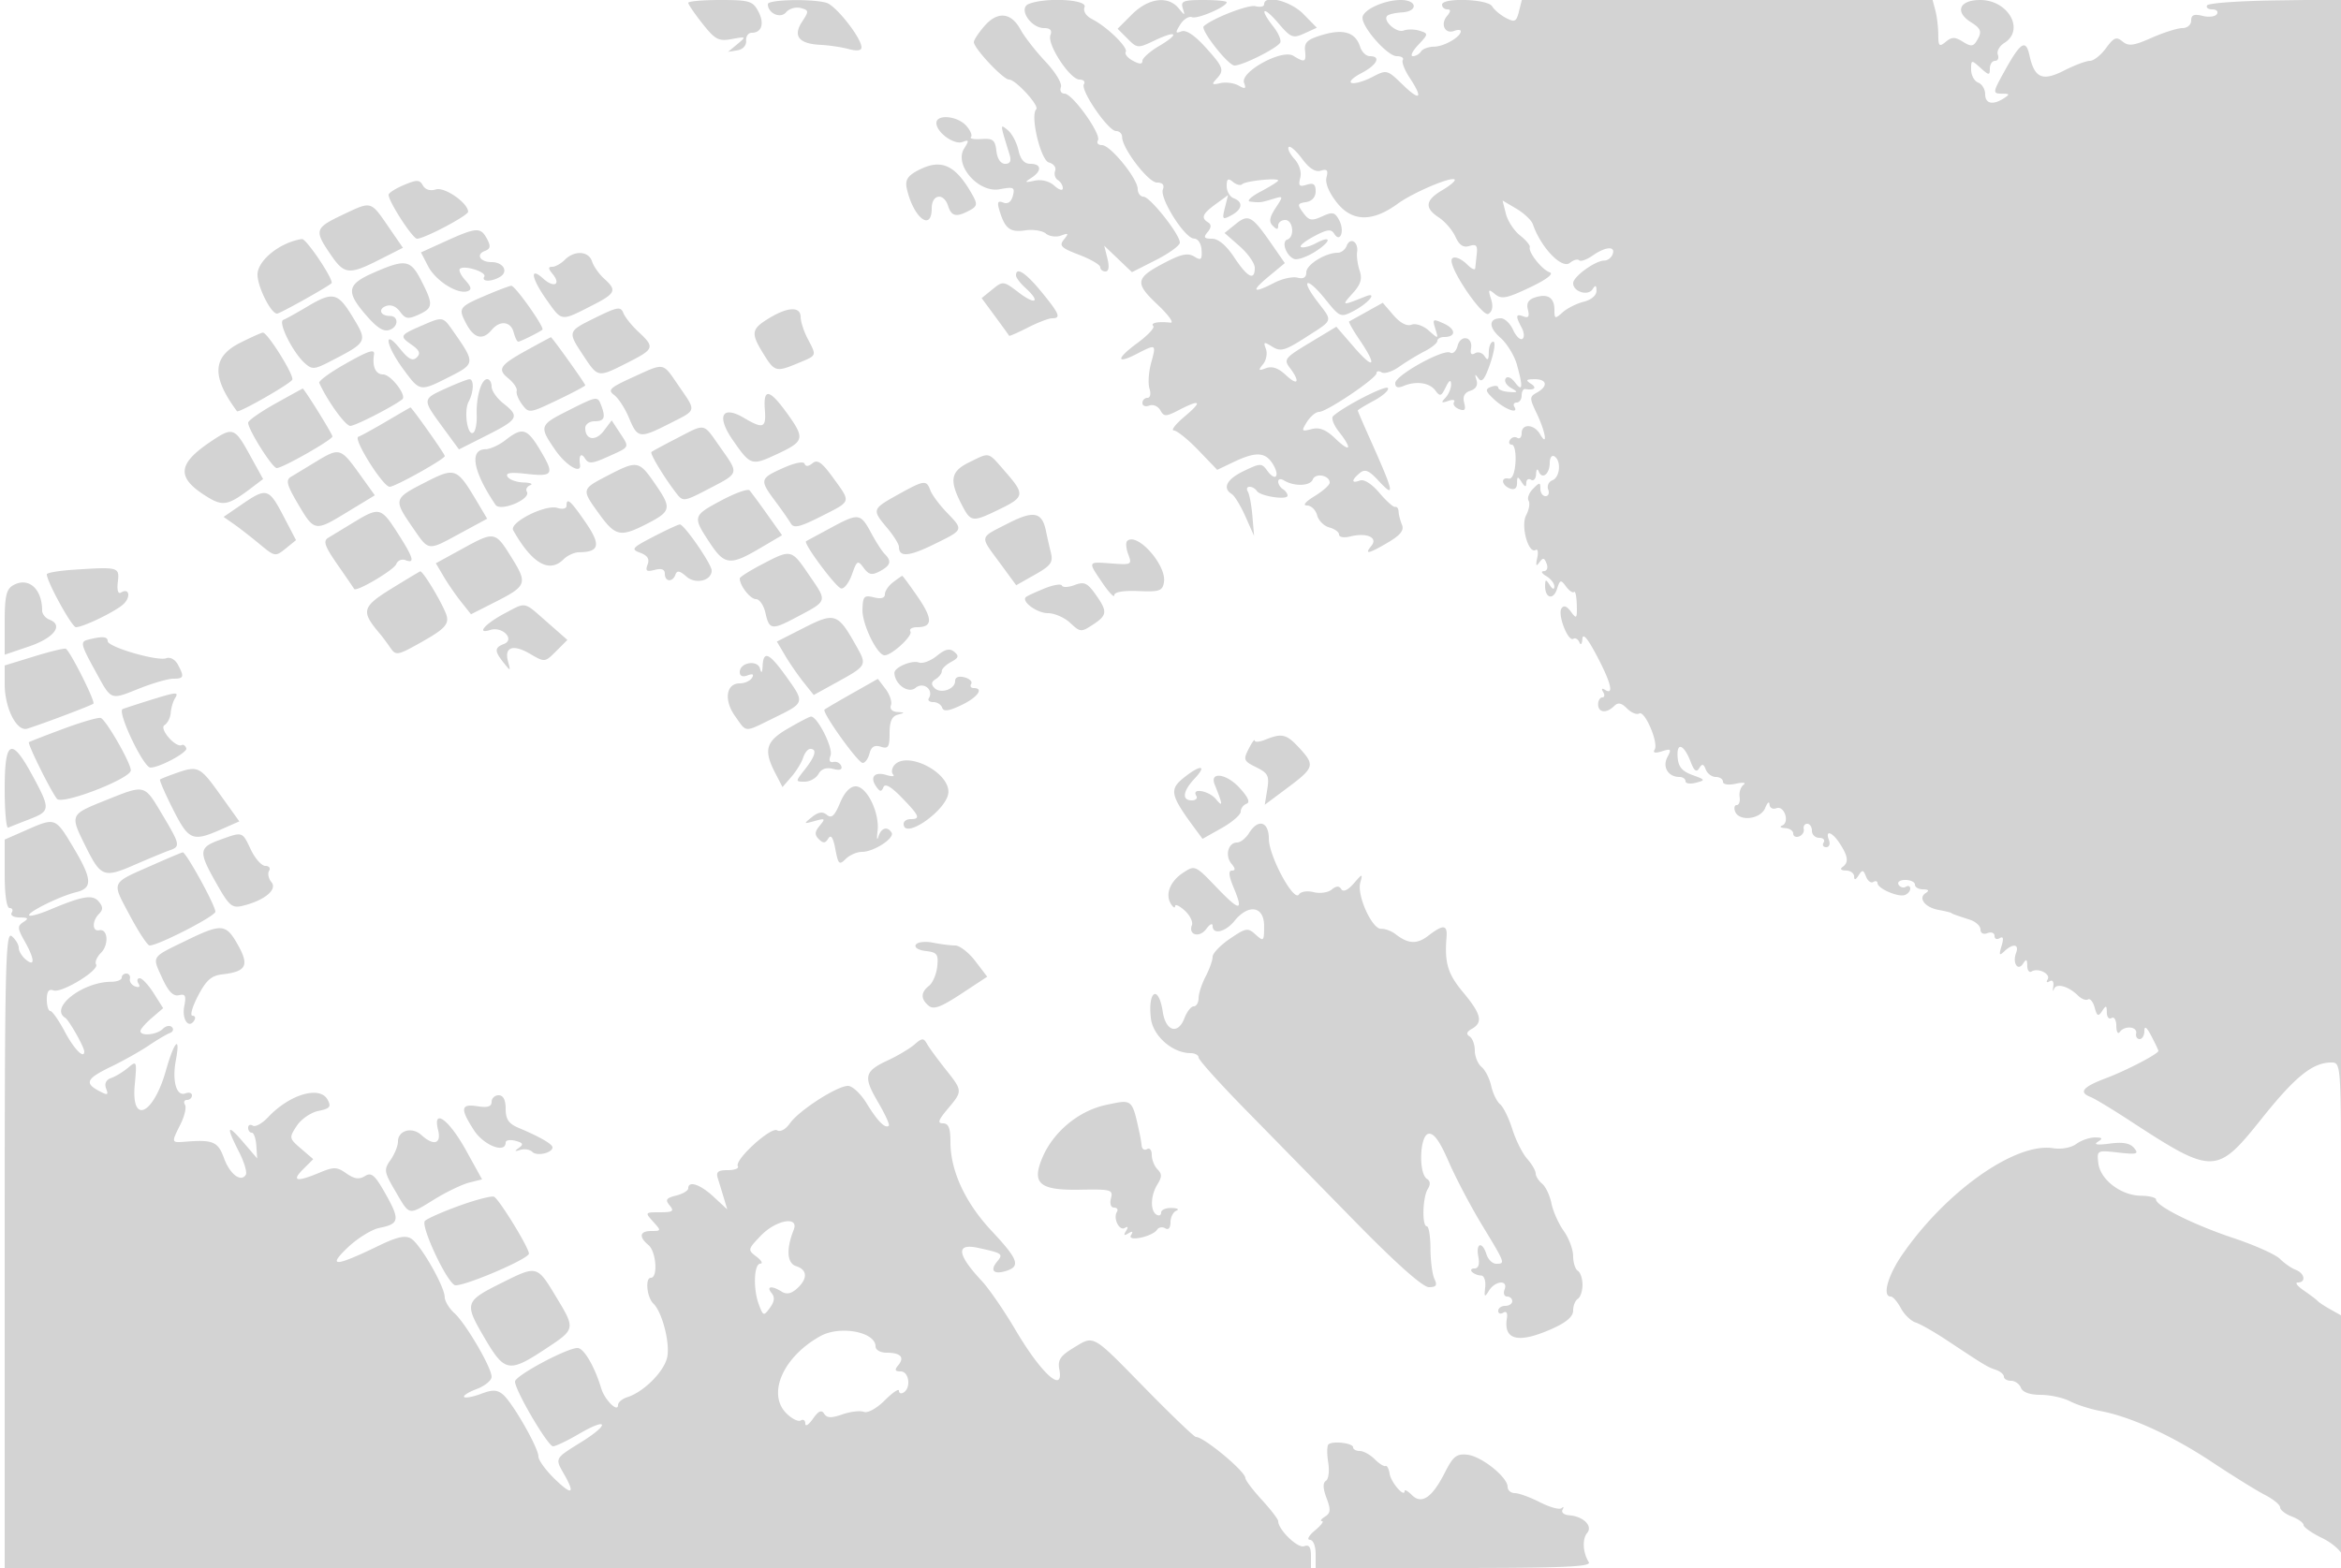 <svg xmlns="http://www.w3.org/2000/svg" width="500" height="335"><path d="M147 .606c0 .333 1.375 2.342 3.055 4.464 2.7 3.409 3.428 3.79 6.25 3.272 3.091-.566 3.13-.531 1.195 1.076l-2 1.662 2-.328c1.167-.192 1.942-1.041 1.861-2.04-.076-.942.46-1.712 1.191-1.712 2.162 0 2.776-2.019 1.397-4.595C160.783.225 160.022 0 153.831 0 150.074 0 147 .273 147 .606m17 .272c0 1.979 2.705 3.183 3.904 1.738.643-.775 2.032-1.184 3.087-.908 1.798.47 1.818.654.315 2.948-2.003 3.057-.678 4.706 3.958 4.927 1.78.085 4.474.487 5.986.894 1.776.478 2.75.352 2.75-.355 0-2.006-5.471-8.959-7.5-9.531-3.173-.894-12.5-.681-12.5.287m55.742-.042c-2.336.925.359 5.164 3.283 5.164 1.303 0 1.726.486 1.327 1.525-.75 1.955 4.187 9.475 6.221 9.475.85 0 1.269.446.932.992C230.71 19.279 236.701 28 238.381 28c.707 0 1.286.571 1.286 1.27 0 2.419 5.586 9.73 7.435 9.73 1.205 0 1.641.505 1.27 1.472-.73 1.903 4.665 10.443 6.628 10.492.873.022 1.559 1.057 1.64 2.477.119 2.055-.126 2.273-1.555 1.38-1.282-.8-2.678-.559-5.708.987-6.932 3.536-7.17 4.527-2.215 9.202 2.386 2.252 3.663 4.017 2.838 3.923-2.616-.297-4.356.044-3.679.721.36.36-1.161 1.989-3.38 3.621-4.583 3.37-4.63 4.65-.084 2.299 4.087-2.113 4.124-2.089 3.006 1.96-.537 1.944-.695 4.419-.352 5.5.354 1.117.162 1.966-.444 1.966-.587 0-1.067.498-1.067 1.107s.663.853 1.474.542c.81-.311 1.867.137 2.348.997.791 1.414 1.17 1.41 3.976-.042 4.664-2.412 5.11-1.894 1.202 1.396-1.925 1.62-2.954 2.958-2.287 2.973.667.015 3.025 1.913 5.239 4.217l4.027 4.191 3.544-1.691c4.681-2.232 6.72-2.132 8.306.407 1.624 2.601.63 3.913-1.135 1.499-1.227-1.677-1.456-1.677-4.99.008-3.685 1.757-4.693 3.667-2.614 4.951.599.371 1.915 2.535 2.923 4.809l1.835 4.136-.355-4.233c-.195-2.329-.637-4.691-.983-5.25-.345-.56-.178-1.017.372-1.017s1.246.398 1.547.885c.698 1.129 6.571 2.024 6.571 1.001 0-.422-.45-1.046-1-1.386-.55-.34-1-1.068-1-1.618s.543-.664 1.208-.254c2.184 1.35 5.627 1.246 6.177-.188.565-1.473 3.615-.898 3.615.682 0 .499-1.462 1.799-3.25 2.889-1.931 1.177-2.587 1.983-1.617 1.985.899.002 1.878.937 2.176 2.078.298 1.141 1.476 2.319 2.617 2.617 1.141.298 2.074.989 2.074 1.534 0 .55 1.079.721 2.421.384 3.488-.875 5.957.231 4.482 2.008-1.607 1.936-.6 1.727 3.596-.749 2.607-1.538 3.426-2.583 2.938-3.75-.371-.89-.697-2.155-.723-2.812-.026-.657-.35-1.107-.72-1-.369.107-1.891-1.246-3.38-3.006-1.617-1.911-3.294-2.976-4.161-2.644-1.848.71-1.868-.067-.04-1.584 1.125-.934 1.939-.605 4 1.618 3.673 3.96 3.406 2.731-2.052-9.467C291.063 90.32 290 87.835 290 87.7c0-.135 1.562-1.086 3.471-2.115 1.909-1.028 3.245-2.235 2.969-2.682-.437-.707-9.56 3.978-11.719 6.018-.428.405.135 1.897 1.25 3.315 2.926 3.72 2.494 4.584-.741 1.485-2.015-1.932-3.403-2.488-5.097-2.046-2.165.567-2.234.459-.99-1.533.736-1.178 1.899-2.142 2.586-2.142 1.63 0 12.271-7.172 12.271-8.271 0-.466.493-.542 1.095-.17s2.29-.17 3.75-1.206c1.46-1.035 3.893-2.514 5.405-3.286 1.512-.773 2.75-1.779 2.75-2.236 0-.457.648-.831 1.441-.831 2.582 0 2.557-1.68-.043-2.865-2.376-1.082-2.494-1.011-1.836 1.104.694 2.23.675 2.235-1.392.39-1.172-1.047-2.797-1.602-3.689-1.26-1.007.386-2.432-.363-3.87-2.034l-2.275-2.646-3.418 1.905a364.392 364.392 0 01-3.757 2.078c-.186.095.826 1.887 2.25 3.982 3.816 5.615 3.092 6.497-1.229 1.499l-3.759-4.348-5.694 3.43c-5.301 3.194-5.594 3.563-4.243 5.348 2.278 3.011 1.757 3.994-.831 1.563-1.599-1.503-2.95-1.975-4.25-1.487-1.629.612-1.721.489-.638-.845.697-.858.969-2.337.605-3.286-.581-1.514-.412-1.57 1.375-.454 1.774 1.108 2.7.848 7.145-2.005 5.983-3.839 5.806-3.288 2.469-7.663-3.743-4.907-2.232-5.373 1.671-.515 3.149 3.918 3.307 3.985 6.037 2.573 3.172-1.64 5.316-4.229 2.595-3.134-5.102 2.054-5.203 2.033-2.82-.585 1.778-1.952 2.155-3.139 1.559-4.91-.433-1.284-.679-3.083-.547-3.996.314-2.18-1.481-3.258-2.22-1.333-.315.822-1.173 1.494-1.905 1.494-2.623 0-6.716 2.53-6.723 4.156-.006 1.129-.608 1.5-1.891 1.164-1.036-.271-3.264.222-4.951 1.094-4.61 2.384-5.074 1.87-1.207-1.336l3.459-2.868-2.829-4.082c-4.192-6.049-4.948-6.467-7.685-4.251l-2.356 1.907 3.226 2.831c1.774 1.557 3.226 3.63 3.226 4.608 0 2.852-1.539 2.071-4.381-2.223-1.698-2.565-3.404-4-4.756-4-1.701 0-1.882-.272-.937-1.411.801-.965.839-1.616.123-2.059-1.593-.984-1.235-1.848 1.631-3.938l2.616-1.909-.68 2.711c-.624 2.487-.513 2.621 1.352 1.623 2.4-1.285 2.628-2.851.532-3.655-.825-.317-1.5-1.483-1.5-2.591 0-1.573.295-1.771 1.342-.902.738.612 1.625.831 1.97.485.697-.696 7.688-1.419 7.688-.795 0 .216-1.687 1.284-3.75 2.373-2.062 1.089-3.075 2.053-2.25 2.142 2.175.236 2.276.225 4.835-.553 2.315-.704 2.32-.687.601 1.936-1.305 1.992-1.45 2.929-.585 3.794.865.865 1.149.853 1.149-.051 0-.66.675-1.2 1.5-1.2 1.692 0 2.077 3.641.443 4.186-1.316.438-.234 3.489 1.47 4.142.692.266 2.701-.431 4.464-1.547 3.496-2.214 3.618-3.652.153-1.797-1.177.63-2.578 1-3.111.822-.534-.178.647-1.195 2.625-2.26 2.861-1.54 3.761-1.67 4.401-.635 1.3 2.103 2.309-.567 1.082-2.86-.926-1.73-1.404-1.836-3.656-.81-2.228 1.015-2.792.906-4.034-.781-1.304-1.772-1.246-1.991.61-2.28 1.279-.199 2.053-1.072 2.053-2.317 0-1.514-.464-1.85-1.917-1.389-1.561.495-1.816.222-1.375-1.466.323-1.233-.182-2.874-1.243-4.047-.982-1.085-1.528-2.231-1.214-2.546.315-.315 1.599.816 2.854 2.513 1.526 2.064 2.851 2.903 4.005 2.537 1.328-.421 1.606-.094 1.209 1.424-.323 1.234.523 3.273 2.26 5.45 3.234 4.053 7.554 4.123 12.921.208 3.299-2.406 11.49-5.89 12.194-5.186.244.244-.937 1.26-2.625 2.257-3.676 2.172-3.877 3.806-.723 5.873 1.29.845 2.869 2.685 3.508 4.088.829 1.819 1.686 2.384 2.988 1.971 1.44-.457 1.773-.1 1.575 1.685a522.05 522.05 0 00-.334 3.086c-.045.452-.79.115-1.654-.75-1.655-1.655-3.45-2.088-3.399-.821.103 2.553 6.7 12.035 7.87 11.312.871-.538 1.061-1.611.563-3.179-.664-2.092-.565-2.212.855-1.034 1.363 1.131 2.479.918 7.394-1.416 3.574-1.697 5.214-2.94 4.288-3.249-1.656-.552-4.613-4.284-4.261-5.376.122-.381-.818-1.512-2.09-2.512-1.272-1.001-2.631-3.087-3.02-4.637l-.707-2.818 2.968 1.753c1.632.964 3.211 2.462 3.51 3.33 1.708 4.966 6.204 9.649 7.907 8.236.757-.628 1.644-.876 1.97-.549.327.326 1.623-.128 2.881-1.009 2.78-1.948 4.965-2.085 4.268-.269-.282.734-1.069 1.334-1.75 1.334-1.949 0-6.676 3.428-6.676 4.841 0 1.827 3.184 2.805 4.155 1.276.611-.963.818-.873.83.358.009.964-1.12 1.924-2.735 2.328-1.512.377-3.538 1.396-4.5 2.263-1.612 1.452-1.75 1.411-1.75-.519 0-2.619-1.405-3.538-4.1-2.682-1.471.466-1.93 1.244-1.564 2.643.373 1.427.118 1.829-.909 1.435-1.688-.647-1.779-.135-.424 2.395.551 1.031.617 2.112.146 2.403-.471.291-1.363-.582-1.981-1.939-.619-1.358-1.783-2.469-2.588-2.469-2.65 0-2.704 1.905-.117 4.154 1.399 1.217 2.99 3.818 3.535 5.78 1.337 4.812 1.209 5.923-.434 3.756-.799-1.054-1.63-1.393-1.989-.811-.339.549.18 1.451 1.154 2.005 1.572.893 1.518.988-.479.848-1.238-.087-2.25-.498-2.25-.913 0-.416-.698-.488-1.552-.161-1.307.502-1.197.927.694 2.689 2.279 2.123 5.336 3.235 4.304 1.565-.31-.502-.087-.912.495-.912S325 85.325 325 84.5s.337-1.447.75-1.382c1.975.312 2.599-.246 1.25-1.118-1.213-.784-1.069-.972.75-.985 2.671-.018 2.949 1.494.525 2.851-1.634.914-1.634 1.158 0 4.584 1.843 3.866 2.347 7.222.645 4.3-1.264-2.17-3.92-2.3-3.92-.191 0 .857-.419 1.3-.931.984-.512-.317-1.213-.118-1.559.441-.345.559-.17 1.016.389 1.016s.912 1.688.784 3.75c-.145 2.336-.695 3.656-1.458 3.5-1.751-.357-1.519 1.423.275 2.112.972.373 1.505-.029 1.515-1.143.013-1.476.153-1.507.985-.219.704 1.09.974 1.142.985.191.008-.72.465-1.031 1.015-.691.55.34 1.036-.196 1.079-1.191.046-1.06.289-1.289.585-.553.723 1.793 2.336.499 2.336-1.874 0-1.1.45-1.722 1-1.382 1.505.93 1.201 4.486-.437 5.114a1.534 1.534 0 00-.893 1.969c.299.779.046 1.417-.563 1.417s-1.107-.707-1.107-1.571c0-1.426-.145-1.426-1.564-.008-.86.86-1.289 2.008-.954 2.551.336.543.102 1.937-.519 3.098-1.214 2.267.487 8.388 2.06 7.416.435-.269.568.524.297 1.763-.352 1.606-.222 1.869.454.917.77-1.084 1.062-1.037 1.555.25.348.906.087 1.597-.61 1.614-.671.017-.431.489.531 1.05s1.743 1.56 1.735 2.22c-.01.734-.392.618-.985-.3-.835-1.293-.971-1.266-.985.191-.024 2.638 1.762 3.086 2.54.637.635-2.003.809-2.051 1.921-.53.672.919 1.446 1.447 1.72 1.172.274-.274.537.971.583 2.766.077 2.953-.042 3.091-1.251 1.454-.901-1.22-1.561-1.445-2.028-.689-.848 1.371 1.417 7.169 2.531 6.48.439-.271 1.026.072 1.305.763.278.691.563.356.632-.744.084-1.328 1.103-.152 3.032 3.5 3.076 5.822 3.766 8.591 1.845 7.405-.715-.443-.883-.275-.44.44.392.635.311 1.155-.179 1.155-.491 0-.893.675-.893 1.5 0 1.774 1.8 1.967 3.403.364.847-.847 1.553-.718 2.78.509.905.905 2.068 1.384 2.586 1.064 1.186-.733 4.191 6.28 3.305 7.714-.432.699.1.823 1.554.362 1.95-.62 2.088-.473 1.172 1.239-1.128 2.108.165 4.248 2.567 4.248.715 0 1.3.408 1.3.906 0 .499.997.646 2.215.328 2.086-.546 2.043-.642-.75-1.657-2.225-.808-3.013-1.769-3.156-3.85-.229-3.305 1.376-2.685 2.81 1.086.719 1.89 1.219 2.257 1.799 1.319.631-1.021.934-.96 1.411.284.335.871 1.297 1.584 2.14 1.584.842 0 1.531.459 1.531 1.019 0 .591 1.157.767 2.75.419 1.547-.337 2.265-.236 1.642.231-.61.457-.987 1.618-.839 2.581.149.963-.126 1.75-.61 1.75s-.643.619-.353 1.375c.851 2.216 5.444 1.68 6.425-.75.472-1.169.887-1.514.922-.768.034.746.694 1.115 1.464.819 1.69-.648 2.919 3.01 1.243 3.697-.629.258-.356.505.606.548.962.043 1.75.566 1.75 1.162s.563.877 1.25.625c.688-.252 1.137-.964 1-1.583-.138-.619.2-1.125.75-1.125s1 .675 1 1.5.702 1.5 1.559 1.5 1.281.45.941 1c-.34.55-.093 1 .548 1s.907-.675.59-1.5c-.879-2.291.696-1.785 2.336.75 1.773 2.742 1.916 4.02.559 4.985-.601.427-.302.741.717.75.962.008 1.757.578 1.765 1.265.011.846.317.774.947-.222.797-1.262 1.025-1.227 1.589.244.362.944 1.061 1.468 1.554 1.163.492-.304.899-.189.903.256.011 1.125 4.346 3.024 5.798 2.54.657-.219 1.194-.837 1.194-1.373 0-.537-.419-.717-.931-.401-.512.317-1.213.118-1.559-.441-.348-.562.291-1.016 1.431-1.016 1.132 0 2.059.45 2.059 1s.788 1.007 1.75 1.015c1.185.011 1.363.261.553.777-1.69 1.074-.171 3.074 2.74 3.608 1.352.248 2.57.541 2.707.651.279.222.749.392 4 1.45 1.238.403 2.25 1.341 2.25 2.084 0 .791.622 1.113 1.5.777.825-.317 1.5-.051 1.5.59s.498.858 1.107.482c.759-.469.881.064.388 1.691-.588 1.94-.479 2.146.593 1.125 1.836-1.749 3.244-1.558 2.516.34-.833 2.171.395 4.019 1.506 2.267.663-1.047.863-.944.875.452.008.995.424 1.556.925 1.247 1.393-.861 4.164.515 3.43 1.703-.359.58-.174.757.412.394.621-.383.952.072.798 1.096-.145.963-.074 1.213.156.556.468-1.333 3.083-.62 5.125 1.398.731.724 1.693 1.091 2.136.817.443-.273 1.082.51 1.419 1.741.513 1.869.777 1.991 1.599.739.836-1.274.987-1.228 1 .309.008.995.465 1.531 1.015 1.191.555-.343 1.007.409 1.015 1.691.009 1.27.346 1.844.75 1.276 1.01-1.42 3.793-1.157 3.485.328-.138.663.2 1.205.75 1.205s1.003-.787 1.006-1.75c.004-1.174.498-.808 1.5 1.114.822 1.576 1.494 2.994 1.494 3.152 0 .639-6.798 4.18-11.25 5.858-4.916 1.854-5.84 2.994-3.238 3.992.832.32 4.57 2.576 8.307 5.016 17.926 11.701 18.595 11.691 28.285-.444 7.154-8.96 10.859-11.938 14.846-11.938 2.016 0 2.05.449 2.05 27.008v27.009l-2.25-1.259c-1.238-.692-2.475-1.509-2.75-1.816-.275-.307-1.613-1.319-2.973-2.25-1.359-.931-1.922-1.692-1.25-1.692 1.811 0 1.483-1.963-.451-2.705-.92-.353-2.44-1.409-3.376-2.345-.937-.937-5.405-2.937-9.93-4.443-8.419-2.804-16.52-6.839-16.52-8.229 0-.428-1.449-.793-3.221-.811-4.259-.043-8.692-3.428-9.109-6.955-.326-2.759-.279-2.784 4.273-2.271 3.987.449 4.438.32 3.371-.965-.872-1.05-2.396-1.327-5.221-.948-2.62.351-3.492.22-2.541-.381 1.15-.728 1.025-.92-.611-.932-1.132-.008-2.921.615-3.974 1.386-1.108.809-3.193 1.195-4.941.915-8.07-1.296-23.005 9.269-32.319 22.864-3.027 4.417-4.212 8.82-2.376 8.82.457 0 1.429 1.118 2.16 2.483.731 1.366 2.145 2.743 3.143 3.059.997.317 3.981 2.012 6.63 3.767 8.284 5.488 8.693 5.735 10.486 6.337.962.323 1.75.985 1.75 1.471 0 .485.689.883 1.531.883.843 0 1.791.675 2.107 1.5.366.952 1.908 1.502 4.219 1.506 2.004.004 4.81.615 6.236 1.359 1.426.745 4.349 1.683 6.494 2.085 6.495 1.219 15.366 5.277 23.86 10.916 4.429 2.94 9.515 6.097 11.303 7.016 1.788.918 3.25 2.119 3.25 2.668 0 .55 1.125 1.427 2.5 1.95 1.375.523 2.5 1.339 2.5 1.814 0 .475 1.781 1.724 3.958 2.775 2.176 1.051 4.168 2.811 4.425 3.911.257 1.1.289-64.6.071-146-.218-81.4-.409-156.686-.425-167.302L500-.105l-14.027.192c-7.715.106-14.267.58-14.559 1.053-.293.473.196.86 1.086.86.89 0 1.339.452.998 1.004-.341.552-1.718.728-3.059.391-1.828-.458-2.439-.209-2.439.997 0 .905-.819 1.608-1.873 1.608-1.03 0-3.982.933-6.559 2.073-3.872 1.713-4.956 1.85-6.235.788-1.306-1.084-1.858-.86-3.524 1.427-1.087 1.492-2.631 2.712-3.432 2.712-.801 0-3.273.927-5.493 2.059-4.667 2.381-6.35 1.647-7.423-3.239-.779-3.546-1.9-2.824-5.372 3.46-2.531 4.58-2.54 4.716-.339 4.735 1.496.013 1.532.157.25.985-2.367 1.53-4 1.165-4-.893 0-1.041-.675-2.152-1.5-2.469-.825-.316-1.5-1.559-1.5-2.762 0-2.123.058-2.134 2-.376 1.799 1.628 2 1.643 2 .155 0-.91.498-1.655 1.107-1.655s.879-.595.6-1.322c-.279-.727.348-1.856 1.393-2.508 4.44-2.773.842-9.17-5.157-9.17-4.481 0-5.515 2.537-1.943 4.768 2.199 1.374 2.39 2.068 1.119 4.074-.697 1.1-1.221 1.111-2.904.06-1.675-1.046-2.344-1.04-3.634.031-1.379 1.144-1.583.944-1.595-1.561-.007-1.579-.285-3.884-.616-5.122L412.767 0h-87.729l-.622 2.48c-.546 2.175-.887 2.341-2.769 1.354-1.181-.619-2.507-1.735-2.947-2.48C317.764-.231 308-.554 308 1c0 .55.505 1 1.122 1 .791 0 .765.431-.086 1.456-1.456 1.755-.391 3.894 1.565 3.144.77-.296 1.399-.263 1.399.071 0 1.21-3.549 3.266-5.691 3.297-1.205.018-2.469.482-2.809 1.032-.34.55-1.12 1-1.733 1-.614 0-.099-1.082 1.144-2.405 2.185-2.326 2.196-2.426.315-3.023-1.069-.34-2.611-.362-3.425-.049-1.526.585-4.539-2.119-3.508-3.149.317-.318 1.731-.644 3.141-.726C302.937 2.446 302.72 0 299.199 0c-3.603 0-8.181 2.125-8.191 3.803-.013 2.162 5.363 8.197 7.301 8.197.995 0 1.583.366 1.307.812-.276.447.369 2.135 1.434 3.75 2.965 4.498 2.323 5.191-1.435 1.549-3.358-3.254-3.412-3.268-6.568-1.635-1.75.905-3.715 1.466-4.365 1.246-.65-.22.28-1.159 2.068-2.086 3.369-1.749 4.312-3.636 1.817-3.636-.788 0-1.718-.9-2.067-2.001-.975-3.07-3.509-3.88-8-2.557-3.23.951-3.954 1.599-3.762 3.368.27 2.484-.057 2.629-2.502 1.113-2.42-1.501-11.419 3.436-10.523 5.772.491 1.278.26 1.389-1.195.575-.991-.555-2.751-.781-3.91-.503-1.724.413-1.881.262-.858-.831 1.817-1.942 1.624-2.516-2.315-6.877-2.288-2.532-4.115-3.735-5.099-3.358-1.311.503-1.348.291-.257-1.456.703-1.125 1.832-1.833 2.509-1.573 1.187.456 7.412-2.23 7.412-3.198 0-.261-2.236-.474-4.969-.474-4.275 0-4.891.244-4.418 1.75.524 1.667.482 1.667-.892 0-2.246-2.726-6.459-2.166-9.947 1.323l-3.073 3.072 2.124 2.125c2.071 2.071 2.217 2.08 5.774.384 4.804-2.29 5.453-1.473.944 1.188-1.949 1.15-3.543 2.572-3.543 3.159 0 .754-.599.749-2.028-.016-1.115-.597-1.806-1.444-1.536-1.882.575-.93-3.938-5.346-7.149-6.996-1.351-.694-1.991-1.716-1.643-2.622.616-1.606-8.261-2.089-11.902-.649M270 .906c0 .499-.844.686-1.875.416-1.488-.389-9.135 2.582-11.024 4.283-.799.72 5.212 8.395 6.575 8.395 1.715 0 8.976-3.628 9.743-4.868.304-.493-.34-2.033-1.433-3.422-3.107-3.95-2.247-4.61 1.023-.785 2.702 3.159 3.134 3.331 5.589 2.212l2.66-1.212-2.879-2.935C275.637.195 270-1.207 270 .906m-59.75 4.672c-1.238 1.425-2.25 2.96-2.25 3.411 0 1.333 6.268 8.011 7.519 8.011 1.409 0 6.54 5.608 5.804 6.344-1.338 1.338.95 10.915 2.718 11.377 1.002.262 1.596 1.061 1.322 1.776-.275.716-.019 1.598.569 1.961.587.363 1.068 1.153 1.068 1.756s-.804.368-1.787-.521c-1.093-.99-2.742-1.411-4.25-1.086-2.114.455-2.215.372-.713-.588 2.314-1.479 2.227-3.019-.171-3.019-1.31 0-2.124-.931-2.564-2.931-.354-1.612-1.368-3.524-2.253-4.25-1.707-1.399-1.716-1.535.355 5.181.433 1.405.155 2-.934 2-.948 0-1.673-1.069-1.867-2.75-.27-2.347-.737-2.72-3.188-2.545-1.579.113-2.59-.076-2.247-.419.343-.343-.122-1.448-1.034-2.455-1.889-2.088-6.347-2.476-6.347-.553 0 1.993 3.786 4.742 5.582 4.052 1.401-.537 1.445-.346.331 1.437-2.181 3.494 3.091 9.51 7.594 8.666 3.016-.566 3.303-.424 2.827 1.399-.343 1.31-1.069 1.823-2.048 1.448-1.205-.463-1.365-.088-.779 1.819 1.163 3.786 2.237 4.592 5.483 4.116 1.666-.245 3.642.065 4.392.687.751.623 2.209.815 3.241.428 1.596-.599 1.689-.473.62.844-1.079 1.329-.618 1.793 3.25 3.27 2.479.947 4.507 2.134 4.507 2.639 0 .504.499.917 1.108.917.709 0 .862-.992.424-2.75l-.685-2.75 2.96 2.826 2.961 2.825 5.116-2.592c2.814-1.426 5.116-3.104 5.116-3.728 0-1.748-6.34-9.765-7.75-9.8-.687-.017-1.25-.754-1.25-1.637 0-2.22-5.837-9.394-7.643-9.394-.811 0-1.196-.451-.856-1.002.797-1.288-5.423-9.998-7.139-9.998-.715 0-1.059-.625-.766-1.39.296-.77-1.167-3.193-3.281-5.436-2.098-2.226-4.505-5.313-5.348-6.861-2.012-3.69-4.912-3.967-7.717-.735m-14.41 30.947c-2.001 1.087-2.538 2.007-2.167 3.71C195.031 46.462 199 49.64 199 44.5c0-3.022 2.582-3.391 3.5-.5.714 2.248 1.754 2.47 4.556.97 1.656-.886 1.751-1.339.684-3.25-3.705-6.634-6.78-7.976-11.9-5.195M86.25 39.534c-1.787.753-3.25 1.689-3.25 2.08C83 43.082 88.125 51 89.075 51c1.562 0 10.927-4.951 10.908-5.767-.045-1.89-5.039-5.35-6.879-4.766-1.207.383-2.271.061-2.78-.841-.709-1.259-1.276-1.271-4.074-.092m-13 6.322c-6.013 2.851-6.167 3.33-2.714 8.412 3.002 4.417 3.962 4.527 10.524 1.201l4.994-2.53-3.04-4.419c-3.898-5.665-3.605-5.585-9.764-2.664m21.955 5.665l-5.294 2.405 1.528 2.956c1.606 3.105 6.256 6.053 8.414 5.334.945-.315.829-.91-.452-2.326-.947-1.046-1.478-2.146-1.18-2.445.885-.884 5.815.688 5.213 1.662-.705 1.141 1.637 1.134 3.444-.011C108.646 57.977 107.447 56 105 56c-2.445 0-3.433-1.62-1.451-2.38 1.209-.464 1.307-1.021.459-2.605-1.351-2.524-2.248-2.472-8.803.506M62 51.722c-3.892 1.462-7 4.544-7 6.942C55 61.276 57.865 67 59.172 67c.617 0 10.683-5.617 11.625-6.487.624-.576-5.332-9.509-6.29-9.434-.554.043-1.682.333-2.507.643m58.643 3.778c-.825.825-2.037 1.5-2.694 1.5-.894 0-.876.383.071 1.524 1.897 2.285.291 3.068-2.014.982-2.951-2.671-2.525-.06.744 4.563 3.273 4.627 3.019 4.589 9.283 1.414 5.536-2.805 5.83-3.392 2.993-5.96-1.086-.983-2.242-2.627-2.568-3.655-.713-2.247-3.744-2.439-5.815-.368M79.75 58.285c-5.673 2.49-5.926 4.028-1.5 9.122 2.38 2.74 3.73 3.554 5.042 3.044 1.871-.728 1.839-2.951-.042-2.951-1.981 0-2.562-1.443-.845-2.102 1.058-.406 2.194.038 3.033 1.187 1.146 1.567 1.726 1.661 3.952.647 3.14-1.431 3.199-2.158.59-7.272-2.302-4.511-3.372-4.686-10.23-1.675m137.25.56c0 .465.9 1.66 2 2.655 3.308 2.994 2.251 3.793-1.367 1.033-3.316-2.529-3.403-2.54-5.669-.705l-2.301 1.863 2.878 3.905c1.583 2.147 2.927 4.01 2.987 4.139.06.129 1.86-.658 4.002-1.75 2.141-1.092 4.473-1.985 5.181-1.985 1.968 0 1.597-.918-2.278-5.647-3.353-4.092-5.433-5.435-5.433-3.508m-112.515 3.961c-6.541 2.76-6.674 2.928-4.956 6.251 1.677 3.242 3.564 3.74 5.471 1.443 1.753-2.112 4.092-1.864 4.71.5.288 1.1.725 2 .972 2 .454 0 4.525-2.022 5.164-2.565.529-.449-5.842-9.443-6.644-9.379-.386.031-2.509.818-4.717 1.75M65.5 65.577c-2.2 1.313-4.45 2.557-5 2.764-1.19.447 1.996 6.893 4.549 9.204 1.616 1.462 2.077 1.429 5.606-.398 7.858-4.068 7.89-4.133 4.681-9.415-3.21-5.284-4.223-5.506-9.836-2.155m61.75 2.256c-6.086 2.992-6.076 2.961-2.617 8.188 3.109 4.698 3.036 4.687 9.4 1.462 5.733-2.905 5.873-3.293 2.358-6.559-1.436-1.333-2.898-3.155-3.25-4.048-.567-1.436-1.246-1.326-5.891.957m37 .156c-3.817 2.327-3.943 3.154-1.168 7.643 2.364 3.826 2.688 3.909 7.45 1.919 4.004-1.673 3.921-1.454 1.974-5.187-.821-1.575-1.496-3.651-1.5-4.614-.008-2.318-2.719-2.222-6.756.239m-74.204 1.588c-4.66 2.021-4.77 2.228-2.151 4.062 1.715 1.201 1.989 1.871 1.115 2.727-.869.85-1.765.384-3.58-1.866-3.624-4.492-3.051-.739.657 4.303 3.63 4.937 3.547 4.923 9.967 1.67 5.466-2.77 5.48-2.951.736-9.723-2.218-3.167-2.169-3.158-6.744-1.173M51.3 73.235c-5.969 3-6.166 7.215-.683 14.622.336.454 11.184-5.726 11.799-6.721.517-.837-5.306-10.17-6.284-10.074-.348.034-2.522 1.012-4.832 2.173m61.79 1.27c-6.391 3.5-6.976 4.321-4.513 6.336 1.142.934 1.945 2.14 1.784 2.679-.162.539.365 1.851 1.169 2.916 1.432 1.895 1.586 1.876 7.466-.934 3.302-1.578 6.004-3.011 6.004-3.184 0-.376-7.12-10.337-7.344-10.274-.086.025-2.141 1.132-4.566 2.461m198.23-.622c-.301 1.152-1.007 1.811-1.568 1.464-1.419-.877-11.744 4.845-11.749 6.51-.002.908.576 1.112 1.747.616 2.689-1.137 5.593-.725 6.833.971.974 1.332 1.263 1.239 2.201-.705.716-1.484 1.103-1.716 1.148-.689.038.853-.494 2.156-1.182 2.897-1.022 1.102-.921 1.231.552.712.991-.35 1.556-.238 1.256.248-.301.486.18 1.162 1.068 1.503 1.234.473 1.493.152 1.097-1.36-.351-1.342.078-2.169 1.329-2.566 1.183-.376 1.651-1.196 1.303-2.285-.417-1.303-.319-1.384.422-.348.721 1.008 1.365.182 2.534-3.25.862-2.53 1.145-4.601.628-4.601-.516 0-.946 1.013-.954 2.25-.012 1.67-.241 1.895-.889.872-.48-.758-1.403-1.05-2.051-.65-.763.472-1.067.113-.862-1.018.46-2.534-2.21-3.066-2.863-.571M73.186 78.066c-2.923 1.677-5.173 3.36-5 3.741 1.765 3.891 5.585 9.179 6.636 9.185 1.04.006 9.049-4.087 11.096-5.671 1.03-.797-2.445-5.321-4.087-5.321-1.597 0-2.358-1.66-1.949-4.25.207-1.312-1.245-.81-6.696 2.316m61.822 2.602c-4.733 2.159-5.265 2.671-3.853 3.703.901.659 2.337 2.87 3.191 4.914 1.84 4.404 2.249 4.461 8.687 1.198 5.867-2.973 5.751-2.484 1.919-8.053-3.518-5.113-2.853-4.995-9.944-1.762M95.25 82.973c-5.104 2.317-5.102 2.298-.71 8.284l3.49 4.757 5.985-3.021c6.712-3.389 7.036-4.021 3.485-6.814-1.375-1.082-2.5-2.69-2.5-3.573S104.58 81 104.067 81c-1.275 0-2.391 3.826-2.249 7.711.065 1.766-.266 3.448-.736 3.738-1.246.771-2.054-4.634-.989-6.623 1.099-2.053 1.19-4.834.157-4.804-.412.012-2.662.89-5 1.951m-36.5 3.29c-3.163 1.768-5.75 3.59-5.75 4.048 0 1.497 5.166 9.689 6.11 9.689C60.36 100 71 93.953 71 93.242c0-.54-6.049-10.268-6.354-10.219-.08.013-2.733 1.471-5.896 3.24M163.36 87.5c.312 3.957-.336 4.218-4.446 1.79-4.717-2.786-5.944-.384-2.41 4.716 3.82 5.512 4.002 5.567 9.599 2.946 5.738-2.688 5.871-3.307 1.891-8.802-3.672-5.069-4.997-5.255-4.634-.65m-42.11.268c-6.055 3.051-6.143 3.335-2.614 8.428 2.294 3.31 5.589 5.228 5.246 3.054-.306-1.936.237-2.611 1.057-1.314.778 1.23 1.496 1.172 4.985-.402 4.705-2.121 4.575-1.843 2.4-5.162l-1.676-2.557-1.687 2.236c-1.735 2.3-3.961 1.957-3.961-.61 0-.793.9-1.441 2-1.441 2.091 0 2.407-.775 1.393-3.418-.768-2.001-.845-1.988-7.143 1.186M82.5 90.042c-2.75 1.617-5.436 3.09-5.968 3.272-1.183.405 5.264 10.686 6.701 10.686C84.396 104 95 98.079 95 97.429c0-.455-7.082-10.463-7.344-10.379-.086.028-2.406 1.374-5.156 2.992m62 3.626c-2.75 1.417-5.164 2.722-5.364 2.901-.373.334 2.712 5.443 5.328 8.823 1.421 1.836 1.626 1.806 6.997-1 6.505-3.399 6.421-3.082 2.346-8.863-3.719-5.277-2.967-5.126-9.307-1.861m-99.743.851c-6.767 4.598-7.025 7.456-1.023 11.304 3.864 2.477 4.833 2.314 10.112-1.695l2.347-1.782-2.847-5.159c-3.28-5.945-3.613-6.049-8.589-2.668M108 94c-1.375 1.076-3.302 1.966-4.281 1.978-3.539.044-2.708 4.717 2.11 11.866 1.051 1.561 7.68-1.212 6.697-2.801-.296-.48.027-1.1.718-1.379.691-.278.045-.542-1.435-.585-1.48-.043-3.01-.595-3.4-1.226-.51-.826.596-1 3.957-.621 5.823.656 6.121.159 3.019-5.042-2.802-4.699-3.799-4.995-7.385-2.19m-40.5 4.626l-5.375 3.26c-1.109.672-.851 1.726 1.345 5.473 3.675 6.271 3.717 6.28 10.57 2.117l6.018-3.656-3.29-4.58c-4.005-5.576-4.264-5.649-9.268-2.614m139.486.158c-3.948 1.928-4.284 3.805-1.608 8.98 1.985 3.839 2.255 3.874 8.095 1.037 5.384-2.616 5.469-3.178 1.214-8.051-3.777-4.326-3.18-4.174-7.701-1.966m-39.736 1.21c-4.982 2.237-5.054 2.539-1.682 7.062 1.412 1.894 2.917 4.05 3.344 4.792.618 1.071 1.929.764 6.406-1.5 6.63-3.355 6.494-2.927 2.623-8.271-2.393-3.303-3.352-3.981-4.403-3.108-.855.709-1.47.751-1.691.116-.203-.584-2.11-.207-4.597.909m-37.5 1.632c-5.608 2.913-5.604 2.895-1.744 8.224 3.41 4.707 4.512 4.947 9.966 2.164 5.401-2.755 5.553-3.39 2.034-8.506-3.552-5.162-3.84-5.215-10.256-1.882m-39 1.467c-6.674 3.411-6.733 3.618-2.702 9.477 3.628 5.273 3.155 5.211 10.301 1.341l5.704-3.09-2.178-3.66c-4.326-7.274-4.632-7.386-11.125-4.068m101 2.599c-5.512 3.069-5.554 3.2-2.25 7.126 1.375 1.634 2.5 3.442 2.5 4.017 0 2.244 2.095 2.097 7.437-.523 6.468-3.172 6.417-3.044 2.737-6.872-1.554-1.617-3.115-3.727-3.468-4.69-.834-2.269-1.3-2.206-6.956.942m-37.782 1.274c-6.029 3.231-6.074 3.406-2.321 9.077 3.104 4.691 4.33 4.82 10.621 1.115l4.769-2.807-3.147-4.426c-1.73-2.434-3.44-4.755-3.8-5.157-.36-.403-3.115.586-6.122 2.198m-102.339.81l-3.871 2.655 2.192 1.535c1.206.843 3.684 2.773 5.507 4.287 3.235 2.687 3.367 2.71 5.542.949l2.228-1.804-2.718-5.199c-3.1-5.929-3.579-6.059-8.88-2.423m69.371.291c0 .602-.847.799-1.943.451-2.563-.813-10.37 3.13-9.445 4.77 4.004 7.104 7.71 9.247 10.745 6.212.825-.825 2.32-1.507 3.322-1.515 4.372-.037 4.707-1.563 1.399-6.372-3.239-4.707-4.078-5.437-4.078-3.546m-45.5 3.553c-2.2 1.338-4.631 2.814-5.402 3.281-1.127.682-.738 1.804 1.984 5.724 1.863 2.681 3.463 5.019 3.556 5.195.394.748 8.507-4.034 8.993-5.302.294-.765 1.172-1.147 1.952-.848 2.12.814 1.744-.486-1.687-5.832-3.517-5.48-3.886-5.567-9.396-2.218m139.778.21c-6.204 3.172-6.071 2.522-1.731 8.437l3.497 4.767 4.006-2.267c3.436-1.944 3.918-2.623 3.384-4.767a118.768 118.768 0 01-1.008-4.444c-.833-4.194-2.593-4.566-8.148-1.726m-37.778.914c-2.75 1.48-5.15 2.781-5.333 2.89-.67.4 6.369 9.873 7.495 10.087.64.121 1.677-1.229 2.305-3 1.064-3.003 1.234-3.097 2.505-1.392 1.109 1.487 1.754 1.62 3.446.715 2.323-1.243 2.579-2.147 1.042-3.684-.572-.572-1.85-2.55-2.84-4.396-2.335-4.355-2.702-4.407-8.62-1.22m-37.988 1.943c-4.565 2.373-4.799 2.663-2.766 3.415 1.556.575 2.026 1.33 1.569 2.52-.522 1.361-.22 1.586 1.516 1.132 1.466-.383 2.169-.111 2.169.84 0 1.742 1.675 1.857 2.271.156.323-.925.93-.813 2.334.429 1.954 1.731 5.395.902 5.395-1.299 0-1.356-5.902-9.893-6.798-9.833-.386.025-2.946 1.213-5.69 2.64m-40.718 2.529l-5.705 3.126 1.68 2.844c.924 1.565 2.614 4.016 3.756 5.448l2.075 2.602 5.129-2.599c6.756-3.423 6.969-3.975 3.622-9.376-3.589-5.791-3.684-5.81-10.557-2.045m141.937-1.613c-.332.331-.217 1.618.255 2.859.82 2.157.662 2.242-3.564 1.925-5.186-.388-5.128-.516-1.922 4.208 1.375 2.026 2.5 3.186 2.5 2.577 0-.695 1.913-1.026 5.129-.89 4.536.193 5.168-.027 5.474-1.904.597-3.664-5.825-10.822-7.872-8.775m-77.981 4.963c-2.613 1.36-4.75 2.718-4.75 3.019 0 1.546 2.246 4.415 3.456 4.415.762 0 1.682 1.35 2.044 3 .776 3.535 1.38 3.634 6.29 1.039 7.085-3.746 6.961-3.396 3.162-8.971-3.962-5.812-3.882-5.792-10.202-2.502m-147 1.156c-3.162.208-5.75.648-5.75.978 0 1.569 5.353 11.3 6.216 11.3 1.498 0 8.066-3.15 10.01-4.801 1.772-1.505 1.446-3.732-.381-2.603-.625.386-.888-.477-.681-2.234.378-3.223.207-3.271-9.414-2.64m68.562 3.605c-7.104 4.345-7.349 5.135-3.143 10.11.495.585 1.477 1.901 2.183 2.924 1.228 1.781 1.528 1.724 6.898-1.307 4.489-2.533 5.532-3.589 5.208-5.272-.357-1.852-5.105-9.906-5.722-9.705-.13.042-2.571 1.504-5.424 3.25m106.438-.935c-.963.731-1.75 1.89-1.75 2.577 0 .81-.823 1.041-2.348.658-2.088-.524-2.359-.233-2.44 2.622-.088 3.105 3.139 9.751 4.735 9.751 1.536 0 6.062-4.177 5.504-5.08-.313-.506.331-.92 1.431-.92 3.341 0 3.375-1.766.124-6.492-1.706-2.479-3.193-4.494-3.304-4.476-.111.017-.989.629-1.952 1.36m-188 .688c-1.399.815-1.75 2.402-1.75 7.909v6.889l5.25-1.783c5.303-1.802 7.374-4.534 4.324-5.705-.866-.332-1.574-1.21-1.574-1.95 0-4.711-2.978-7.265-6.25-5.36m220.25.675c-1.925.791-3.677 1.609-3.893 1.818-.988.954 2.403 3.427 4.701 3.427 1.41 0 3.562.938 4.783 2.085 2.121 1.994 2.334 2.01 4.814.385 3.129-2.05 3.194-2.82.555-6.526-1.722-2.419-2.411-2.723-4.433-1.954-1.317.5-2.536.554-2.71.118-.175-.435-1.892-.144-3.817.647m-115.185 5.28c-4.202 2.219-6.222 4.546-3.081 3.55 2.588-.822 5.347 2.063 2.879 3.01-2.012.772-2.023 1.51-.061 3.964 1.515 1.895 1.538 1.89.959-.225-.85-3.108 1.053-3.773 4.702-1.641 3.14 1.833 3.173 1.83 5.568-.565l2.409-2.409-4.345-3.817c-5.088-4.469-4.381-4.323-9.03-1.867m63.899 3.093l-5.786 2.941 1.76 2.981c.969 1.639 2.739 4.207 3.935 5.707l2.174 2.726 4.351-2.394c7.152-3.934 7.11-3.858 4.651-8.232-3.853-6.857-4.503-7.075-11.085-3.729m-152.989 2.566c-1.592.415-1.439 1.073 1.481 6.384 3.726 6.777 3.143 6.544 9.794 3.922 2.791-1.1 5.957-2 7.037-2 2.241 0 2.362-.386.948-3.029-.569-1.063-1.645-1.655-2.447-1.347-1.869.717-12.538-2.39-12.538-3.652 0-1.002-1.195-1.08-4.275-.278M7.25 140.252L1 142.174v3.962c0 5.157 2.57 10.238 4.826 9.539 3.248-1.005 13.68-4.949 14.12-5.339.478-.423-4.979-11.285-5.896-11.735-.303-.149-3.362.594-6.8 1.651m192.835-.122c-1.328 1.077-3.048 1.714-3.822 1.417-1.501-.575-5.284 1.043-5.231 2.238.109 2.448 2.967 4.461 4.513 3.178 1.685-1.399 3.964.405 2.83 2.239-.271.439.171.798.983.798.811 0 1.655.54 1.876 1.201.292.877 1.392.73 4.083-.547 3.489-1.656 4.924-3.654 2.624-3.654-.582 0-.813-.399-.511-.886.301-.488-.347-1.121-1.441-1.407-1.232-.322-1.989-.025-1.989.78 0 1.774-3.086 2.827-4.409 1.504-.766-.766-.693-1.31.253-1.894.73-.452 1.318-1.22 1.307-1.709-.011-.488.881-1.37 1.982-1.959 1.613-.864 1.746-1.284.685-2.164-.983-.814-1.932-.594-3.733.865m-37.201 2.12c-.078 1.517-.258 1.715-.553.607-.523-1.969-4.331-1.329-4.331.728 0 .85.618 1.115 1.664.714 1.119-.43 1.427-.256.941.531-.398.644-1.566 1.17-2.597 1.17-2.932 0-3.447 3.575-1.008 7.001 2.571 3.609 1.768 3.581 8.478.291 6.468-3.172 6.463-3.155 2.352-8.879-3.546-4.937-4.775-5.475-4.946-2.163M182 148.148c-3.025 1.713-5.676 3.268-5.89 3.457-.627.55 7.129 11.395 8.15 11.395.51 0 1.166-.913 1.458-2.028.377-1.444 1.07-1.857 2.406-1.433 1.59.505 1.876.064 1.876-2.898 0-2.487.504-3.626 1.75-3.952 1.579-.412 1.569-.468-.107-.573-1.095-.068-1.651-.654-1.354-1.428.277-.721-.237-2.289-1.143-3.483l-1.646-2.172-5.5 3.115m-150 1.45c-2.475.77-5.084 1.62-5.797 1.888-1.274.479 4.41 12.474 5.925 12.502 1.87.035 7.959-3.226 7.666-4.105-.189-.568-.623-.887-.964-.708-1.291.676-4.915-3.504-3.693-4.259.651-.403 1.245-1.569 1.321-2.592.075-1.022.479-2.414.898-3.092.913-1.476.463-1.445-5.356.366m-18.5 6.122c-3.85 1.432-7.143 2.711-7.317 2.842-.376.283 4.639 10.419 5.987 12.103 1.099 1.372 15.868-4.348 15.773-6.109-.095-1.744-5.366-10.884-6.443-11.172-.55-.147-4.15.904-8 2.336m154.75-.045c-4.683 2.727-5.208 4.573-2.684 9.452l1.565 3.028 1.905-2.196c1.048-1.208 2.173-3.043 2.502-4.078.328-1.034 1.016-1.881 1.529-1.881 1.49 0 1.091 1.53-1.14 4.365-2.067 2.629-2.067 2.635-.049 2.635 1.112 0 2.438-.742 2.946-1.65.607-1.085 1.671-1.454 3.107-1.078 1.43.374 2.034.166 1.751-.601-.238-.644-.993-1.04-1.68-.88-.788.184-1.014-.317-.613-1.363.621-1.617-2.882-8.528-4.221-8.328-.367.055-2.58 1.214-4.918 2.575m102 2.356c-1.238.498-2.257.582-2.265.187-.008-.395-.589.407-1.291 1.782-1.18 2.313-1.059 2.607 1.618 3.925 2.531 1.246 2.826 1.836 2.358 4.718l-.534 3.294 4.932-3.682c5.677-4.238 5.835-4.802 2.392-8.515-2.704-2.916-3.649-3.14-7.21-1.709M1 168.583c0 4.721.338 8.431.75 8.245.413-.186 2.438-.989 4.5-1.784 4.536-1.749 4.567-2.179.675-9.366C2.421 157.362 1 158.059 1 168.583m190.001-5.085c-.541.652-.65 1.538-.242 1.968.407.43-.234.483-1.425.118-2.552-.784-3.618.414-2.192 2.464.8 1.149 1.12 1.181 1.534.152.357-.885 1.61-.183 3.924 2.2 3.792 3.905 4.079 4.6 1.9 4.6-.825 0-1.5.45-1.5 1 0 3.615 9.477-3.084 9.566-6.762.106-4.366-8.968-8.869-11.565-5.74M37.5 165.216c-1.65.582-3.142 1.176-3.315 1.32-.174.144 1.07 3.007 2.764 6.363 3.371 6.679 4.167 7.007 10.358 4.269l3.807-1.683-4.112-5.743c-4.322-6.036-4.705-6.218-9.502-4.526m215.226 1.039c-3.011 2.436-2.72 3.709 2.444 10.701l1.671 2.262 4.079-2.293c2.244-1.261 4.08-2.848 4.08-3.526 0-.678.563-1.436 1.25-1.684.832-.301.292-1.474-1.615-3.508-2.803-2.99-6.333-3.383-5.192-.578 1.741 4.283 1.802 4.971.278 3.121-1.503-1.824-5.302-2.499-4.221-.75.34.55-.084 1-.941 1-2.195 0-1.937-1.969.615-4.686 2.778-2.956 1.18-2.995-2.448-.059M22.5 171.005c-7.593 3.042-7.586 3.024-4.232 9.787 3.269 6.591 3.916 6.836 10.493 3.971 3.156-1.375 6.527-2.77 7.489-3.1 2.315-.794 2.222-1.241-1.566-7.589-3.943-6.607-3.581-6.515-12.184-3.069m156.901.578c-1.143 2.734-1.801 3.33-2.781 2.517-.929-.772-1.814-.642-3.202.469-1.832 1.466-1.806 1.503.574.839 2.251-.629 2.357-.533 1.093.99-1.089 1.311-1.133 1.954-.201 2.886.932.932 1.384.901 2.028-.141.569-.922 1.041-.209 1.508 2.28.608 3.242.838 3.462 2.201 2.099.837-.837 2.406-1.522 3.486-1.522 2.517 0 7.046-2.943 6.325-4.109-.889-1.439-2.244-1.026-2.823.859-.295.963-.375.43-.177-1.183.481-3.912-2.279-9.567-4.668-9.567-1.196 0-2.404 1.287-3.363 3.583M5.75 177.29L1 179.37v7.315c0 4.482.41 7.315 1.059 7.315.582 0 .781.45.441 1-.343.555.409 1.007 1.691 1.015 1.855.013 2.014.205.809.981-1.319.85-1.289 1.339.25 4.066 2.171 3.846 2.284 5.626.25 3.938-.825-.685-1.5-1.81-1.5-2.5s-.675-1.815-1.5-2.5c-1.331-1.104-1.5 6.438-1.5 66.878V335h279v-2.607c0-1.877-.41-2.45-1.463-2.045-1.345.516-5.537-3.54-5.537-5.357 0-.407-1.575-2.459-3.5-4.561-1.925-2.101-3.5-4.183-3.5-4.625 0-1.44-8.849-8.805-10.578-8.805-.363 0-5.288-4.725-10.945-10.5-11.434-11.672-10.703-11.269-15.334-8.446-2.676 1.631-3.262 2.544-2.889 4.496 1.023 5.349-3.834.973-9.39-8.46-2.4-4.075-5.624-8.759-7.164-10.409-5.322-5.701-5.596-8.121-.802-7.079 5.215 1.133 5.435 1.291 4.072 2.934-1.601 1.929-.712 2.834 1.955 1.988 3.1-.984 2.558-2.471-3.112-8.524-5.654-6.037-8.813-12.851-8.813-19.011 0-2.978-.403-3.989-1.589-3.989-1.235 0-1.012-.685 1-3.077 3.235-3.844 3.235-3.835-.501-8.535-1.699-2.139-3.462-4.554-3.918-5.367-.723-1.293-1.059-1.277-2.66.122-1.008.881-3.561 2.405-5.674 3.387-5.065 2.354-5.329 3.469-2.118 8.948 1.487 2.537 2.523 4.793 2.303 5.013-.738.737-2.429-.96-4.727-4.741-1.254-2.062-3.054-3.75-4.002-3.75-2.329 0-10.484 5.262-12.404 8.004-.894 1.277-2.045 1.907-2.72 1.49-1.338-.827-9.199 6.359-8.39 7.669.285.46-.686.837-2.158.837-2.091 0-2.555.382-2.124 1.75.303.963.881 2.851 1.285 4.196l.733 2.446-2.908-2.696c-2.883-2.673-5.428-3.519-5.428-1.804 0 .49-1.165 1.184-2.588 1.541-2.133.535-2.375.906-1.378 2.108 1.019 1.228.692 1.459-2.067 1.459-3.214 0-3.242.039-1.467 2 1.757 1.941 1.747 2-.345 2-2.513 0-2.783 1.234-.655 3 1.662 1.379 2.073 7 .512 7-1.257 0-.852 4.175.534 5.5 1.896 1.812 3.614 8.497 2.954 11.498-.671 3.057-5.004 7.393-8.495 8.5-1.103.35-2.005 1.112-2.005 1.692 0 1.703-2.843-1.106-3.573-3.53-1.419-4.717-3.727-8.66-5.069-8.66-2.307 0-13.358 5.931-13.358 7.168 0 1.88 7.017 13.832 8.121 13.832.563 0 3.036-1.18 5.496-2.621 6.289-3.686 6.744-2.143.511 1.732-5.697 3.541-5.622 3.4-3.628 6.889 2.4 4.199 1.674 4.561-2 1-1.925-1.866-3.5-4.037-3.5-4.824 0-1.864-5.553-11.56-7.587-13.248-1.242-1.031-2.227-1.059-4.677-.134-1.707.644-3.329.946-3.604.671-.275-.275.933-1.041 2.684-1.702 1.751-.661 3.184-1.836 3.184-2.611 0-1.971-5.519-11.406-7.968-13.623-1.118-1.012-2.043-2.557-2.055-3.434-.034-2.29-5.171-11.237-7.153-12.459-1.263-.778-2.99-.397-7 1.545-9.258 4.482-10.985 4.575-6.558.354 2.071-1.975 5.118-3.862 6.771-4.192 4.267-.854 4.427-1.723 1.331-7.231-2.293-4.079-3.027-4.718-4.42-3.847-1.234.77-2.269.624-3.961-.561-2.037-1.427-2.673-1.444-5.76-.154-4.885 2.041-6.026 1.804-3.497-.725l2.175-2.174-2.618-2.249c-2.547-2.189-2.572-2.319-.907-4.86.941-1.435 3.027-2.873 4.637-3.195 2.442-.489 2.767-.882 1.966-2.379-1.647-3.077-8.13-1.173-12.737 3.74-1.24 1.323-2.703 2.128-3.25 1.789-.548-.338-.996-.138-.996.444 0 .582.352 1.059.782 1.059.43 0 .864 1.238.965 2.75l.183 2.75-2.965-3.462c-3.479-4.063-3.743-3.483-.927 2.036 1.121 2.197 1.781 4.41 1.468 4.917-1.044 1.689-3.431-.14-4.677-3.586-1.256-3.475-2.334-3.94-8.079-3.492-3.223.252-3.205.307-1.183-3.747.862-1.727 1.285-3.596.941-4.153-.344-.557-.149-1.013.433-1.013s1.059-.436 1.059-.969c0-.532-.634-.725-1.41-.427-1.895.727-2.863-2.634-2.032-7.06 1.045-5.57-.333-4.142-2.129 2.206-2.679 9.466-7.45 11.62-6.645 3 .472-5.063.422-5.193-1.397-3.652-1.038.879-2.667 1.874-3.62 2.212-1.117.396-1.507 1.203-1.099 2.268.545 1.419.328 1.49-1.516.503-3.162-1.692-2.685-2.645 2.598-5.197 2.613-1.262 6.227-3.295 8.033-4.517 1.806-1.222 3.831-2.418 4.5-2.658.669-.239.872-.804.45-1.255-.421-.452-1.299-.288-1.95.363-1.287 1.287-4.783 1.627-4.783.465 0-.395 1.092-1.656 2.426-2.803l2.426-2.085-2.024-3.197c-1.113-1.758-2.457-3.197-2.985-3.197-.529 0-.647.508-.263 1.13.428.692.16.934-.691.625-.764-.278-1.277-1.011-1.139-1.63.137-.619-.2-1.125-.75-1.125s-1 .394-1 .875-1.012.879-2.25.884c-6.15.025-13.237 5.586-9.813 7.702.817.505 4.063 6.251 4.063 7.193 0 1.695-2.17-.498-4.109-4.154-1.313-2.475-2.726-4.5-3.139-4.5-.414 0-.752-1.111-.752-2.469 0-1.711.432-2.303 1.407-1.928 1.716.658 9.886-4.32 9.121-5.558-.301-.486.166-1.596 1.036-2.466 1.757-1.757 1.49-5.22-.373-4.829-1.524.32-1.546-1.995-.033-3.508.876-.876.864-1.511-.052-2.615-1.308-1.576-3.442-1.22-10.51 1.756-2.146.904-4.103 1.444-4.346 1.2-.592-.592 6.538-4.128 10-4.96 3.583-.861 3.469-2.788-.566-9.549-3.84-6.435-3.861-6.443-9.934-3.784m261.018.71c-.687 1.1-1.83 2-2.54 2-1.892 0-2.645 2.792-1.217 4.513.873 1.052.902 1.487.098 1.487-.777 0-.653 1.156.391 3.654 2.166 5.185 1.334 5.143-3.777-.191-4.408-4.599-4.515-4.645-6.995-3.02-2.822 1.848-3.918 4.649-2.621 6.696.474.749.869.954.878.456.008-.498.931-.076 2.05.937 1.12 1.013 1.814 2.418 1.544 3.123-.82 2.136 1.63 2.779 3.073.807.741-1.015 1.348-1.308 1.348-.653 0 1.965 2.729 1.347 4.677-1.059 3.005-3.71 6.323-3.145 6.323 1.076 0 3.293-.099 3.395-1.803 1.853-1.677-1.518-2.059-1.457-5.5.881-2.033 1.382-3.697 3.119-3.697 3.862 0 .742-.672 2.638-1.494 4.214-.821 1.575-1.496 3.651-1.5 4.614-.003.963-.467 1.75-1.031 1.75-.563 0-1.452 1.125-1.975 2.5-1.376 3.618-4.01 2.865-4.645-1.328-.889-5.872-3.234-4.575-2.536 1.402.437 3.745 4.605 7.414 8.431 7.422.963.002 1.75.419 1.75.927s4.387 5.403 9.75 10.877c5.363 5.474 15.971 16.309 23.575 24.077 8.806 8.995 14.562 14.123 15.857 14.123 1.585 0 1.849-.385 1.2-1.75-.457-.962-.839-3.887-.849-6.5-.01-2.613-.359-4.75-.776-4.75-1.072 0-.913-6.205.206-7.974.603-.954.542-1.714-.173-2.155-1.834-1.135-1.574-9.252.31-9.635 1.131-.23 2.4 1.52 4.328 5.97 1.501 3.462 4.719 9.572 7.15 13.579 4.958 8.169 4.975 8.215 2.989 8.215-.788 0-1.718-.9-2.067-2-.912-2.872-2.313-2.471-1.745.5.309 1.616.024 2.5-.805 2.5-.706 0-.946.337-.533.75.412.413 1.275.755 1.916.761.649.006 1.044 1.116.889 2.5-.241 2.156-.134 2.255.8.739 1.329-2.159 4.153-2.37 3.34-.25-.317.825-.078 1.5.531 1.5s1.107.45 1.107 1-.675 1-1.5 1-1.5.477-1.5 1.059.487.758 1.081.391c.657-.406.962.061.775 1.191-.77 4.675 2.421 5.451 9.517 2.312 3.154-1.395 4.627-2.65 4.627-3.941 0-1.042.45-2.172 1-2.512.55-.34 1-1.69 1-3s-.45-2.66-1-3c-.55-.34-1-1.76-1-3.155 0-1.395-.904-3.805-2.008-5.356-1.105-1.552-2.284-4.198-2.621-5.882-.336-1.684-1.233-3.577-1.992-4.207-.758-.63-1.379-1.623-1.379-2.208 0-.585-.821-1.992-1.825-3.128-1.004-1.135-2.428-3.983-3.165-6.328-.737-2.346-1.911-4.739-2.611-5.319-.699-.581-1.553-2.343-1.899-3.917-.346-1.574-1.275-3.398-2.064-4.053-.79-.656-1.436-2.235-1.436-3.51 0-1.276-.508-2.633-1.128-3.016-.772-.477-.614-.986.5-1.609 2.435-1.363 2-3.177-1.872-7.812-3.279-3.925-3.984-6.264-3.539-11.75.22-2.724-.687-2.801-3.899-.331-2.446 1.879-4.267 1.78-7.062-.384-.825-.639-2.175-1.13-3-1.091-1.94.091-5.21-7.118-4.466-9.846.551-2.023.5-2.016-1.409.173-1.239 1.422-2.228 1.872-2.642 1.202-.463-.749-1.08-.722-2.059.09-.769.638-2.501.883-3.85.545-1.379-.346-2.751-.13-3.137.494-1.06 1.715-6.4-8.145-6.42-11.852-.02-3.763-2.267-4.424-4.249-1.25M47.06 179.395c-4.611 1.666-4.7 2.501-.978 9.096 2.888 5.118 3.441 5.596 5.805 5.015 4.605-1.131 7.409-3.445 6.094-5.029-.634-.764-.863-1.859-.508-2.433.355-.574-.005-1.044-.8-1.044s-2.193-1.575-3.106-3.5c-1.844-3.886-1.704-3.84-6.507-2.105m-14.56 5.457c-8.951 3.955-8.684 3.367-4.823 10.639 1.901 3.58 3.826 6.509 4.278 6.509C33.806 202 46 195.734 46 194.783c0-1.352-6.309-12.813-6.981-12.682-.285.055-3.219 1.293-6.519 2.751m7.17 16.138c-7.462 3.63-7.2 3.215-5.03 7.968 1.317 2.883 2.358 3.953 3.564 3.663 1.385-.333 1.6.11 1.149 2.363-.556 2.783.961 4.936 2.137 3.032.345-.559.169-1.016-.392-1.016-.56 0-.02-1.912 1.2-4.25 1.747-3.346 2.856-4.322 5.211-4.588 5.097-.577 5.78-1.876 3.304-6.282-2.566-4.565-3.446-4.635-11.143-.89m155.934.841c-.367.594.537 1.168 2.129 1.351 2.424.279 2.727.69 2.445 3.318-.177 1.65-.965 3.5-1.75 4.11-1.793 1.394-1.817 2.823-.072 4.271 1.047.868 2.627.288 6.925-2.543l5.57-3.667-2.544-3.336c-1.4-1.834-3.335-3.335-4.301-3.335-.966 0-3.108-.27-4.76-.601-1.664-.333-3.288-.14-3.642.432M105 235.413c0 1.008-.859 1.277-3 .94-3.615-.57-3.769.487-.75 5.149 2.09 3.226 6.75 5.015 6.75 2.592 0-.499.938-.661 2.085-.362 1.629.426 1.793.754.75 1.501-1.028.736-.96.837.293.439.896-.283 2.058-.086 2.583.439.972.972 4.289.213 4.289-.981 0-.697-2.736-2.27-7.25-4.169-2.103-.884-2.75-1.84-2.75-4.059 0-1.913-.511-2.902-1.5-2.902-.825 0-1.5.636-1.5 1.413m131.275.643c-5.885 1.243-11.34 5.77-13.669 11.344-2.297 5.497-.566 6.938 8.143 6.777 6.562-.121 7.016.007 6.535 1.846-.299 1.141-.02 1.977.658 1.977.647 0 .923.409.614.91-.861 1.393.515 4.164 1.703 3.43.657-.406.748-.16.241.66-.569.921-.421 1.069.5.5.882-.545 1.068-.419.571.386-.918 1.485 4.585.331 5.567-1.168.351-.536 1.139-.665 1.75-.287.673.415 1.112-.094 1.112-1.289 0-1.086.563-2.202 1.25-2.48.688-.277.238-.54-1-.583-1.238-.043-2.25.398-2.25.98s-.45.781-1 .441c-1.37-.847-1.256-4.117.225-6.489.967-1.547.967-2.219 0-3.186-.674-.674-1.225-2.062-1.225-3.084 0-1.022-.45-1.581-1-1.241-.55.34-1.069.029-1.152-.691a29.59 29.59 0 00-.37-2.309c-1.712-7.86-1.481-7.653-7.203-6.444m-142.706 5.363c.749 2.983-.924 3.475-3.596 1.057-1.994-1.805-4.973-.961-4.973 1.408 0 .919-.71 2.685-1.578 3.923-1.473 2.103-1.403 2.549 1.043 6.723 3.099 5.289 2.629 5.198 8.424 1.638 2.536-1.558 5.841-3.14 7.343-3.515l2.733-.682-3.449-6.236c-3.637-6.573-7.154-9.127-5.947-4.316m4.517 16.187c-3.528 1.277-6.825 2.733-7.327 3.235-.968.968 4.332 12.479 6.307 13.7 1.138.703 15.838-5.501 15.9-6.711.06-1.185-6.43-11.755-7.466-12.158-.55-.214-3.886.657-7.414 1.934m64.412 6.396c-2.802 2.924-2.826 3.039-.937 4.468 1.067.806 1.445 1.481.841 1.498-1.39.04-1.579 5.437-.307 8.783.929 2.443 1.024 2.469 2.354.65.977-1.336 1.079-2.265.346-3.148-1.216-1.465.055-1.633 2.182-.288 1.011.639 2.037.427 3.25-.671 2.32-2.099 2.251-4.008-.173-4.777-1.971-.625-2.176-3.616-.533-7.767 1.196-3.02-3.779-2.134-7.023 1.252m-55.378 10.096c-7.88 3.938-7.993 4.305-3.624 11.759 4.273 7.292 5.212 7.469 12.865 2.429 6.609-4.352 6.595-4.289 2.389-11.262-4.056-6.724-4.039-6.719-11.63-2.926m68.111 11.352c-7.958 4.396-11.451 12.33-7.27 16.511 1.162 1.162 2.546 1.844 3.075 1.516.53-.327.964-.018.964.686 0 .705.733.236 1.628-1.042 1.175-1.677 1.841-1.98 2.393-1.088.582.942 1.512.977 3.9.144 1.724-.601 3.788-.842 4.585-.536.828.317 2.748-.741 4.472-2.465 1.662-1.662 3.022-2.58 3.022-2.04s.45.704 1 .364c1.639-1.013 1.157-4.5-.622-4.5-1.244 0-1.363-.313-.509-1.342 1.4-1.687.474-2.658-2.536-2.658-1.283 0-2.333-.603-2.333-1.339 0-3.106-7.575-4.529-11.769-2.211m108.49 23.162c-.311.312-.326 2.044-.033 3.85.293 1.806.073 3.568-.489 3.915-.687.425-.646 1.628.126 3.672.94 2.491.878 3.211-.339 3.981-.817.517-1.099.946-.625.955.473.008-.202.9-1.5 1.982-1.299 1.081-1.798 1.981-1.111 2 .715.019 1.25 1.317 1.25 3.033v3h29.559c23.397 0 29.396-.261 28.779-1.25-1.278-2.049-1.435-4.928-.339-6.248 1.245-1.501-.838-3.539-3.85-3.766-1.106-.083-1.744-.62-1.419-1.194.325-.573.238-.724-.193-.335-.432.389-2.511-.173-4.621-1.25-2.11-1.076-4.529-1.957-5.376-1.957-.847 0-1.54-.601-1.54-1.335 0-2.081-5.577-6.537-8.596-6.867-2.303-.252-3.04.333-4.812 3.826-2.714 5.35-4.954 6.871-7.043 4.782-.852-.852-1.549-1.237-1.549-.855 0 1.509-2.899-1.82-3.19-3.663-.17-1.082-.567-1.837-.881-1.678-.315.16-1.359-.498-2.322-1.46-.962-.962-2.393-1.75-3.178-1.75-.786 0-1.429-.352-1.429-.782 0-.92-4.454-1.431-5.279-.606" fill="#d3d3d3" fill-rule="evenodd"/></svg>